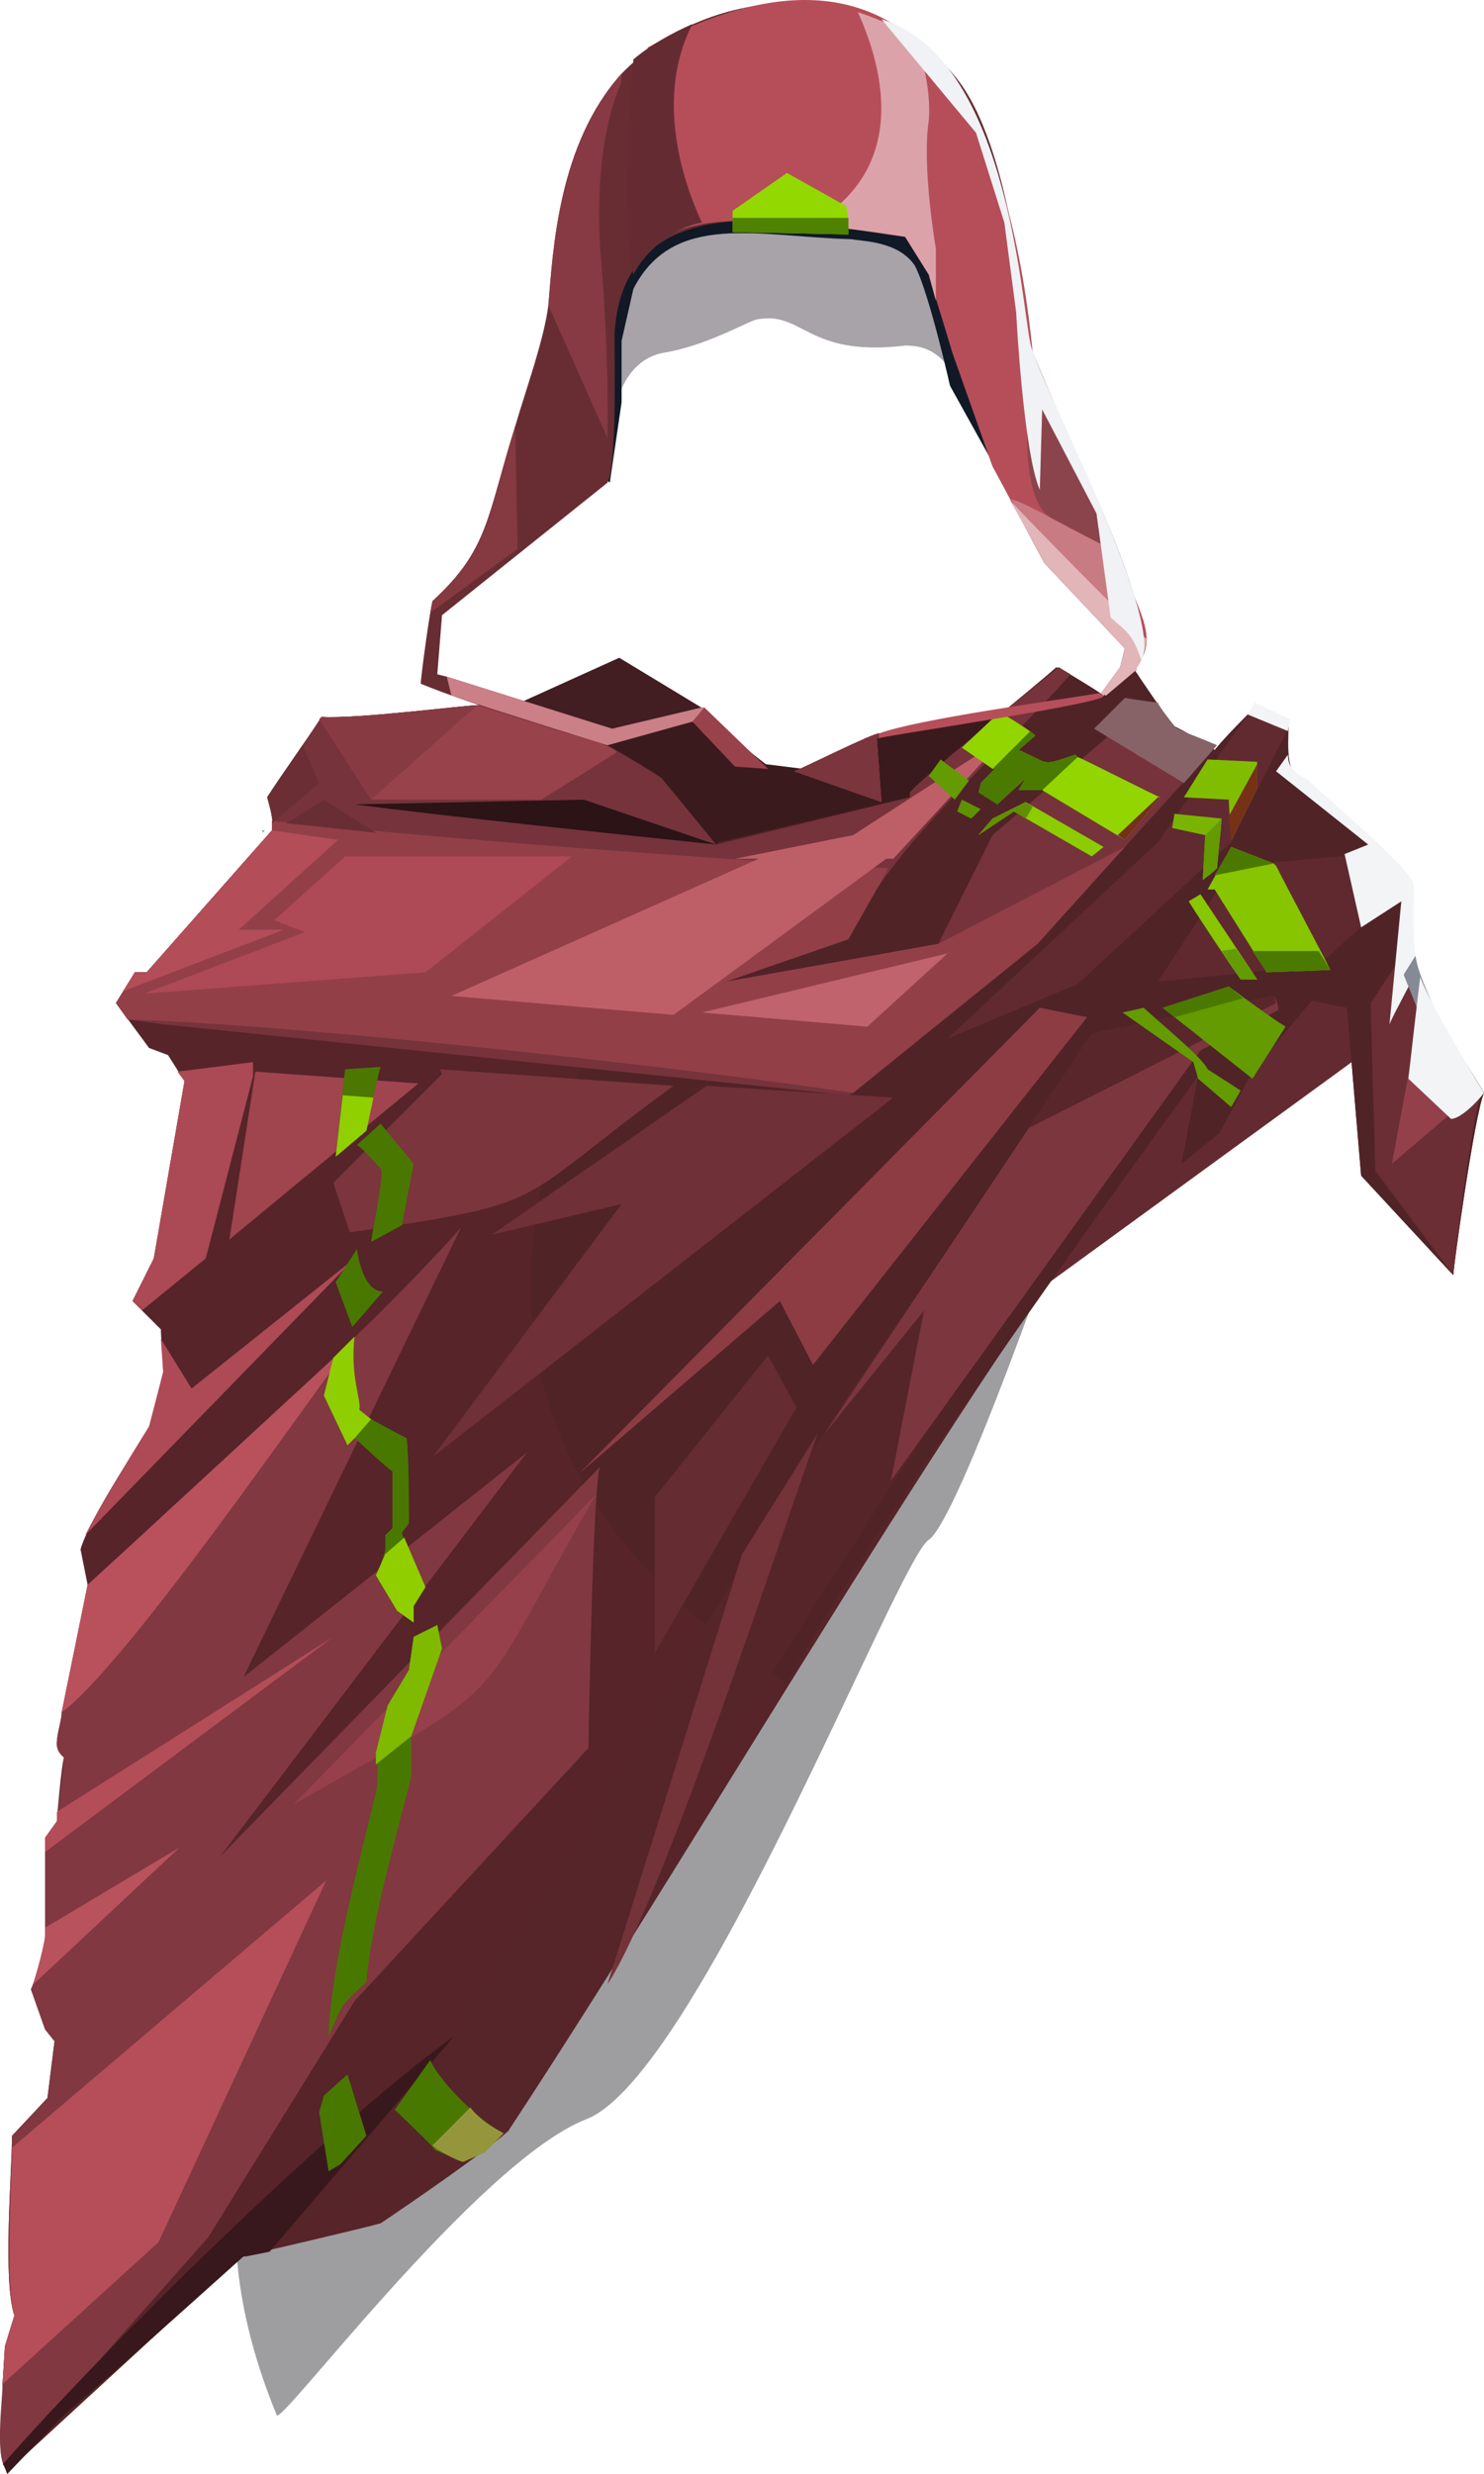 <?xml version="1.0" encoding="UTF-8" standalone="no"?>
<svg
   width="628.08"
   height="1046.132"
   viewBox="0 0 628.08 1046.132"
   version="1.1"
   id="svg194"
   sodipodi:docname="cb-layer-0815.svg"
   xmlns:inkscape="http://www.inkscape.org/namespaces/inkscape"
   xmlns:sodipodi="http://sodipodi.sourceforge.net/DTD/sodipodi-0.dtd"
   xmlns="http://www.w3.org/2000/svg"
   xmlns:svg="http://www.w3.org/2000/svg">
  <sodipodi:namedview
     id="namedview196"
     pagecolor="#ffffff"
     bordercolor="#666666"
     borderopacity="1.0"
     inkscape:pageshadow="2"
     inkscape:pageopacity="0.0"
     inkscape:pagecheckerboard="0" />
  <defs
     id="defs2" />
  <g
     transform="translate(0.08,0.132)"
     id="id-69758">
    <polygon
       points="340,325 324,323 296,301 249,313 287,364 360,364 431,318 433,301 372,311 "
       fill="#3b1a1d"
       id="id-69759" />
    <path
       d="m 117,1021 c 0,7 85,-107 131,-125 47,-18 132,-237 145,-245 13,-9 58,-140 58,-140 L 207,792 c 0,0 -159,61 -90,229 z"
       fill="#101116"
       opacity="0.406"
       id="path5" />
    <polygon
       points="583,404 538,415 488,466 425,556 583,441 "
       fill="#632b31"
       id="polygon7" />
    <path
       d="m 628,462 c -4,9 -13,74 -13,77 l -1,-1 -38,-41 -6,-71 -15,-3 -25,30 -14,26 -16,13 7,-37 C 407,583 304,766 215,901 c -10,9 -42,31 -54,39 -7,2 -54,13 -59,14 l -99,91 c -6,-7 -1,-29 -2,-37 L 2,992 6,979 C 1,964 5,918 5,903 l 15,-16 3,-24 -4,-5 -6,-17 c 1,-1 6,-19 6,-20 v -44 l 5,-7 c 0,-2 2,-24 3,-27 -6,-5 -1,-13 -1,-19 0,0 11,-54 11,-54 0,0 -3,-15 -3,-15 4,-14 29,-51 29,-51 l 6,-24 c 0,-3 -1,-15 -1,-18 l -12,-12 9,-18 13,-75 c -2,-3 -5,-8 -7,-11 l -8,-3 -14,-19 8,-13 h 5 l 53,-60 c 1,-4 -1,-10 -2,-14 5,-8 18,-26 23,-34 15,1 61,-5 67,-5 l 52,16 c 4,3 21,12 25,15 l 23,28 c 1,-1 82,-20 82,-20 v -2 c 8,-9 52,-44 63,-53 3,2 15,9 19,12 l 13,-11 c 4,6 12,18 17,24 v 0 c 4,2 13,7 17,10 5,-6 12,-13 18,-19 l 13,6 c 1,10 -3,24 9,27 0,0 16,14 27,25 8,9 15,11 17,20 -4,39 11,54 30,86 z"
       fill="#562429"
       id="path9" />
    <path
       d="m 628,462 c -4,9 -13,74 -13,77 l -1,-1 -38,-41 -6,-71 -15,-3 -25,30 -14,26 -16,13 7,-37 C 469,507 361,657 333,712 151,596 239,438 304,356 l 81,-19 v -2 c 8,-9 52,-44 62,-53 4,2 16,9 20,12 l 13,-11 c 4,6 12,18 17,24 v 0 c 4,2 13,7 17,10 5,-6 12,-13 18,-19 l 13,6 c 1,10 -3,24 9,27 0,0 16,14 27,25 8,9 15,11 17,20 -4,39 11,54 30,86 z"
       fill="#502327"
       id="path11" />
    <path
       d="M 124,941 C 223,839 310,651 395,538 l 10,49 C 353,662 255,820 215,901 Z"
       fill="#55252a"
       id="path13" />
    <path
       d="m 627,462 c -4,9 -12,74 -12,77 l -33,-44 -2,-71 18,-27 c 1,26 19,46 29,65 z"
       fill="#6a2e34"
       id="path15" />
    <path
       d="m 597,373 -39,35 -68,7 32,-49 45,-4 14,-6 c 8,8 13,11 16,17 z"
       fill="#602930"
       id="path17" />
    <path
       d="m 545,308 -24,48 -65,60 -55,23 89,-83 c 2,-3 40,-58 42,-58 l 13,6 c 0,0 0,2 0,4 z"
       fill="#612a30"
       id="path19" />
    <path
       d="m 514,316 c -19,21 -56,62 -75,83 l -78,63 -2,1 -290,-30 -15,-2 -5,-7 8,-13 h 5 l 53,-60 c 1,-4 -1,-10 -2,-14 5,-8 18,-26 23,-34 15,1 61,-5 67,-5 l 52,16 c 4,2 21,12 25,15 l 23,28 82,-20 v -2 c 8,-9 52,-44 63,-53 l 5,3 c -28,32 -77,73 -94,112 l -52,18 90,-16 23,-46 48,-41 6,-14 z"
       fill="#76333b"
       id="path21" />
    <path
       d="m 508,444 -131,182 14,-72 -42,52 c 20,-30 95,-142 113,-169 l 77,-16 c 1,1 2,4 2,6 z"
       fill="#7c363e"
       id="path23" />
    <polygon
       points="462,437 539,421 540,424 435,477 "
       fill="#58262b"
       id="polygon25" />
    <polygon
       points="344,577 330,550 245,623 440,426 460,430 "
       fill="#8d3c44"
       id="polygon27" />
    <polygon
       points="183,616 263,509 208,522 299,459 378,464 "
       fill="#703037"
       id="polygon29" />
    <path
       d="m 285,459 c -70,51 -49,49 -137,62 l -7,-21 46,-46 -1,-2 z"
       fill="#7b353d"
       id="path31" />
    <polygon
       points="97,524 108,453 177,458 "
       fill="#a0444e"
       id="polygon33" />
    <polygon
       points="87,532 60,554 56,550 65,532 78,457 75,453 107,449 107,455 "
       fill="#ab4954"
       id="polygon35" />
    <path
       d="M 150,532 36,649 c 7,-14 27,-46 27,-46 l 6,-23 -1,-14 13,21 z"
       fill="#ad4a55"
       id="path37" />
    <path
       d="m 254,620 c -3,3 -5,113 -5,119 L 150,846 88,946 2,1043 c -4,-8 -1,-28 -1,-35 L 2,992 6,979 C 1,964 5,918 5,903 l 15,-16 3,-24 -4,-5 -6,-17 c 1,-1 6,-19 6,-20 v -44 l 5,-7 c 0,-2 3,-24 3,-27 -4,-3 -3,-7 -3,-7 1,-8 12,-57 13,-66 C 84,627 153,566 195,519 L 103,709 223,614 93,785 Z"
       fill="#813840"
       id="path39" />
    <polygon
       points="337,595 325,573 277,633 277,699 "
       fill="#652c32"
       id="polygon41" />
    <path
       d="m 257,839 57,-182 32,-51 c -16,44 -65,196 -89,233 z"
       fill="#743239"
       id="path43" />
    <path
       d="m 203,298 -46,40 -22,-34 1,-1 c 15,1 61,-5 67,-5 z"
       fill="#883a43"
       id="path45" />
    <path
       d="m 261,318 -32,20 h -72 l 45,-40 c 5,2 58,16 59,20 z"
       fill="#98424c"
       id="path47" />
    <path
       d="m 150,340 97,-2 56,19 C 265,353 188,345 150,340 Z"
       fill="#2b1316"
       id="path49" />
    <path
       d="m 476,358 -37,41 -78,63 C 288,451 125,433 54,431 l -5,-7 8,-13 h 5 l 53,-60 c 0,-1 0,-3 0,-4 66,7 195,17 261,20 l -17,30 -52,18 90,-16 z"
       fill="#933f48"
       id="path51" />
    <path
       d="m 111,351 h 1 -1 c 0,0 0,0 0,0 z"
       fill="#3bb54a"
       id="path53" />
    <path
       d="m 135,331 -20,17 c 1,-2 -1,-9 -2,-11 l 15,-22 z"
       fill="#6a2e34"
       id="path55" />
    <polygon
       points="159,352 121,348 137,338 "
       fill="#692e34"
       id="polygon57" />
    <path
       d="m 112,351 -1,1 c 0,0 0,-1 0,-1 z"
       fill="#3bb54a"
       id="path59" />
    <polygon
       points="52,419 57,411 62,411 115,351 143,355 101,393 120,393 "
       fill="#b34d58"
       id="polygon61" />
    <polygon
       points="311,363 361,353 426,311 378,363 375,363 285,429 191,421 321,363 "
       fill="#be5f68"
       id="polygon63" />
    <polygon
       points="367,434 297,428 401,403 "
       fill="#c0636d"
       id="polygon65" />
    <path
       d="m 150,566 c -22,29 -96,137 -124,158 0,0 11,-54 11,-54 22,-20 90,-83 113,-104 z"
       fill="#b8515c"
       id="path67" />
    <path
       d="M 141,692 19,783 v -6 l 5,-7 c 0,0 0,-4 0,-4 z"
       fill="#b34d58"
       id="path69" />
    <path
       d="m 76,781 -62,58 c 1,-4 6,-20 5,-24 z"
       fill="#b8525d"
       id="path71" />
    <path
       d="M 124,763 252,632 c -55,96 -32,76 -128,131 z"
       fill="#95404a"
       id="path73" />
    <path
       d="M 138,795 67,948 1,1008 2,992 6,979 C 2,967 5,920 5,908 Z"
       fill="#b54e59"
       id="path75" />
    <polygon
       points="616,469 597,449 589,492 "
       fill="#94404a"
       id="polygon77" />
    <path
       d="m 515,315 -14,16 -38,-23 13,-13 c 0,0 6,1 14,2 0,1 6,9 7,10 v 0 c 2,2 9,4 18,8 z"
       fill="#876367"
       id="path79" />
    <path
       d="m 545,309 -17,-7 3,-5 15,7 c 0,0 -1,4 -1,5 z"
       fill="#f2f4f6"
       id="path81" />
    <path
       d="m 600,409 c -2,5 -10,19 -12,24 l 5,-52 -17,11 -7,-31 10,-4 -39,-31 5,-7 c 0,8 7,9 9,11 2,3 39,33 44,43 1,3 -1,27 2,36 z"
       fill="#f2f4f6"
       id="path83" />
    <path
       d="m 606,424 c -2,1 -5,2 -6,3 l -6,-15 5,-8 c 1,7 5,15 7,20 z"
       fill="#868a94"
       id="path85" />
    <path
       d="m 628,462 c -3,4 -10,11 -14,11 l -1,-1 -17,-16 c 1,-9 4,-35 5,-43 3,9 22,41 27,49 z"
       fill="#f2f4f6"
       id="path87" />
    <polygon
       points="242,362 180,411 61,420 129,394 116,389 146,362 "
       fill="#ad4a55"
       id="polygon89" />
    <path
       d="m 192,861 -78,91 -10,2 h -1 c -8,7 -33,30 -77,68 l -23,24 c -1,-2 -1,-4 -2,-4 43,-49 138,-143 191,-181 z"
       fill="#38181c"
       id="path91" />
    <path
       d="m 491,337 -15,18 -35,-21 c 0,0 -9,0 -10,0 l 3,-5 -12,11 -7,-5 v -4 l 6,-6 h -1 l -13,-9 16,-15 c 2,1 15,9 15,10 l -7,6 c 14,6 9,7 24,2 l 1,1 c 1,0 34,17 35,17 z"
       fill="#92d500"
       id="path93" />
    <polygon
       points="404,338 410,330 398,321 393,328 "
       fill="#639b00"
       id="polygon95" />
    <polygon
       points="411,346 415,342 407,338 405,343 "
       fill="#5f9101"
       id="polygon97" />
    <polygon
       points="429,343 414,353 420,346 434,339 467,358 462,362 "
       fill="#8ccc00"
       id="polygon99" />
    <path
       d="m 532,322 v 11 l -11,22 c 0,-4 -1,-13 -1,-17 l -19,-1 10,-16 z"
       fill="#80bd00"
       id="path101" />
    <path
       d="m 517,346 -2,21 -6,5 c 0,-1 1,-18 1,-19 v 0 l -14,-3 1,-6 z"
       fill="#79b500"
       id="path103" />
    <path
       d="m 563,410 -27,1 -22,-35 h -3 l 10,-18 18,7 c 0,0 1,1 1,1 3,6 20,38 23,44 z"
       fill="#86c500"
       id="path105" />
    <path
       d="m 532,414 h -7 c -5,-7 -17,-25 -22,-33 l 5,-3 z"
       fill="#87c600"
       id="path107" />
    <path
       d="m 544,434 -14,22 -38,-30 28,-9 c 4,3 19,14 24,17 z"
       fill="#639b00"
       id="path109" />
    <path
       d="m 484,426 -9,2 30,21 2,7 14,12 4,-7 -14,-9 c -2,-5 -23,-22 -27,-26 z"
       fill="#639b00"
       id="path111" />
    <polygon
       points="492,426 520,417 526,422 497,430 "
       fill="#4b7900"
       id="polygon113" />
    <polygon
       points="517,402 523,401 532,414 525,414 "
       fill="#639b00"
       id="polygon115" />
    <polygon
       points="530,402 558,402 563,410 536,411 "
       fill="#4b7a00"
       id="polygon117" />
    <path
       d="m 515,367 c -1,1 -5,5 -6,4 l 1,-18 7,-7 z"
       fill="#639b00"
       id="path119" />
    <path
       d="m 521,355 -1,-10 c 0,0 12,-22 12,-22 v 10 z"
       fill="#763117"
       id="path121" />
    <polygon
       points="521,358 539,365 514,370 "
       fill="#4b7900"
       id="polygon123" />
    <polygon
       points="473,353 490,337 491,337 476,355 "
       fill="#763017"
       id="polygon125" />
    <polygon
       points="429,343 414,353 420,346 434,339 437,341 434,346 "
       fill="#608f00"
       id="polygon127" />
    <path
       d="m 456,320 -15,14 c 0,0 -9,0 -10,0 l 3,-5 -12,11 -8,-5 1,-4 6,-6 h -1 l 16,-16 2,2 -7,6 c 14,6 9,7 24,2 z"
       fill="#4a7a00"
       id="path129" />
    <path
       d="m 161,451 c -2,7 -5,21 -6,27 l -13,11 c 1,-8 3,-30 4,-37 z"
       fill="#4c7700"
       id="path131" />
    <path
       d="m 151,484 10,-9 14,17 -5,26 -13,7 c 0,-2 6,-30 4,-31 -2,-2 -7,-8 -10,-10 z"
       fill="#4a7700"
       id="path133" />
    <path
       d="m 151,528 c 0,0 2,18 11,18 l -13,15 -7,-19 z"
       fill="#497800"
       id="path135" />
    <path
       d="m 159,666 c 1,-1 4,-10 4,-11 v -6 l 3,-3 v -24 c -2,-1 -17,-15 -18,-16 3,-9 4,-12 4,-9 3,2 16,9 20,11 1,6 1,30 1,36 l -3,4 c 0,0 1,4 3,8 2,4 -3,8 -14,10 z"
       fill="#497800"
       id="path137" />
    <path
       d="m 174,734 v 17 c -6,24 -17,62 -19,87 -11,10 -10,9 -16,23 1,-30 13,-74 20,-103 1,-5 1,-13 0,-17 l 5,-20 9,-15 2,-14 10,-5 2,10 c -1,0 -14,37 -13,37 z"
       fill="#497800"
       id="path139" />
    <path
       d="m 213,902 -8,8 -9,4 -12,-5 c 1,0 -17,-17 -17,-17 l 15,-21 c 5,11 24,28 31,31 z"
       fill="#497800"
       id="path141" />
    <polygon
       points="144,915 139,918 135,893 137,886 147,877 155,903 "
       fill="#497800"
       id="polygon143" />
    <path
       d="m 213,902 -8,8 -9,4 c -2,0 -13,-6 -13,-7 l 16,-16 c 5,7 15,11 14,11 z"
       fill="#95963c"
       id="path145" />
    <polygon
       points="159,746 159,741 164,721 173,706 175,692 185,687 187,697 174,734 "
       fill="#7fb900"
       id="polygon147" />
    <polygon
       points="175,686 168,681 159,666 163,657 171,650 180,671 175,679 "
       fill="#90ce00"
       id="polygon149" />
    <path
       d="m 157,600 -7,8 -3,3 -10,-21 4,-16 9,-9 c -2,17 3,27 2,31 z"
       fill="#8fce00"
       id="path151" />
    <polygon
       points="142,489 145,463 158,464 155,478 "
       fill="#90d000"
       id="polygon153" />
    <polygon
       points="300,301 260,312 220,297 262,278 "
       fill="#421d22"
       id="polygon155" />
    <path
       d="m 260,174 c 0,0 3,-22 21,-25 18,-3 35,-13 39,-14 20,-4 21,16 63,11 6,0 14,1 21,13 7,12 -10,-66 -10,-66 H 256 Z"
       fill="#221827"
       opacity="0.397"
       id="path157" />
    <path
       d="m 258,204 5,-34 v -26 l 5,-22 c 17,-33 53,-22 92,-21 6,1 20,1 27,11 6,11 15,51 15,51 l 20,36 -27,-113 c 0,0 -53,-38 -65,-31 -20,14 -75,24 -76,41 -1,11 -8,98 4,108 z"
       fill="#111926"
       id="path159" />
    <path
       d="m 481,282 v 1 l -13,11 -2,-1 8,-11 2,-8 -34,-36 c -6,-11 -16,-30 -22,-41 l -17,-48 c -2,-7 -8,-26 -10,-33 l -10,-16 c -37,-4 -119,-27 -123,41 0,12 1,56 -3,63 l -70,56 -2,25 4,1 70,22 38,-9 28,26 -14,-1 -18,-19 -36,10 c -17,-5 -57,-17 -79,-26 0,-3 4,-32 5,-35 24,-22 23,-36 35,-74 5,-17 12,-36 14,-51 2,-23 4,-68 31,-98 38,-39 107,-41 141,1 25,30 29,106 32,113 1,15 61,119 45,137 z"
       fill="#672d33"
       id="path161" />
    <path
       d="m 219,232 -37,27 1,-5 c 24,-22 23,-35 35,-74 z"
       fill="#853940"
       id="path163" />
    <path
       d="m 262,37 c 0,0 -11,23 -8,69 4,45 3,79 3,79 l -25,-56 c 2,-23 4,-68 31,-98 0,2 0,4 -1,6 z"
       fill="#873a43"
       id="path165" />
    <path
       d="m 481,282 v 1 l -13,11 -2,-1 8,-11 2,-8 -34,-36 c -6,-11 -16,-30 -22,-41 l -17,-48 c -2,-7 -8,-26 -10,-33 L 383,100 C 370,98 308,87 286,98 L 274,20 c 124,-67 155,48 163,129 6,14 23,54 36,84 8,26 18,35 8,49 z"
       fill="#b64e59"
       id="path167" />
    <path
       d="m 297,94 c -12,2 -24,12 -29,22 -5,-22 -2,-69 0,-91 7,-6 16,-11 25,-15 -16,31 -4,67 4,84 z"
       fill="#642c32"
       id="path169" />
    <path
       d="m 396,105 v 22 l -3,-11 -10,-16 c -13,-2 -27,-4 -40,-5 44,-25 29,-70 20,-90 9,3 18,7 25,12 3,10 6,23 5,34 -3,19 3,54 3,54 z"
       fill="#dba3a9"
       id="path171" />
    <path
       d="m 477,265 c -14,-12 -42,-37 -49,-54 8,2 30,16 41,20 z"
       fill="#c97b83"
       id="path173" />
    <path
       d="m 485,270 c 0,4 -2,10 -4,12 v 1 l -13,11 -2,-1 8,-11 2,-8 -34,-36 c -2,-4 -13,-24 -15,-27 13,14 45,46 58,59 z"
       fill="#e2b5b9"
       id="path175" />
    <path
       d="m 359,99 -49,-1 v -9 l 23,-16 25,14 c 1,3 1,9 1,12 z"
       fill="#93d800"
       id="path177" />
    <polygon
       points="310,92 359,92 359,99 310,98 "
       fill="#4e8200"
       id="polygon179" />
    <path
       d="m 473,233 c -8,-3 -18,-9 -28,-14 -15,-8 -10,-54 -8,-70 6,14 23,54 36,84 z"
       fill="#8c444c"
       id="path181" />
    <path
       d="m 483,279 c -4,-11 -5,-11 -13,-18 l -6,-44 -23,-44 -1,34 c -7,-16 -10,-75 -10,-75 L 425,94 413,56 373,8 c 53,16 59,118 63,137 2,13 57,116 47,134 z"
       fill="#f0f2f5"
       id="path183" />
    <path
       d="m 298,299 -4,7 -1,-1 -36,10 c -13,-4 -45,-14 -66,-21 l -2,-8 70,22 38,-9 c 1,0 1,0 1,0 z"
       fill="#cb7f87"
       id="path185" />
    <polygon
       points="293,305 298,299 325,325 311,324 "
       fill="#99424c"
       id="polygon187" />
    <path
       d="m 372,312 h -1 l 2,27 -37,-13 c 1,0 35,-17 36,-16 16,-6 75,-14 93,-17 l 2,1 c 3,3 -93,17 -95,18 z"
       fill="#b64f5a"
       id="path189" />
    <path
       d="m 373,339 -37,-13 c 1,0 35,-17 36,-16 v 2 h -1 z"
       fill="#7b353d"
       id="path191" />
  </g>
</svg>
